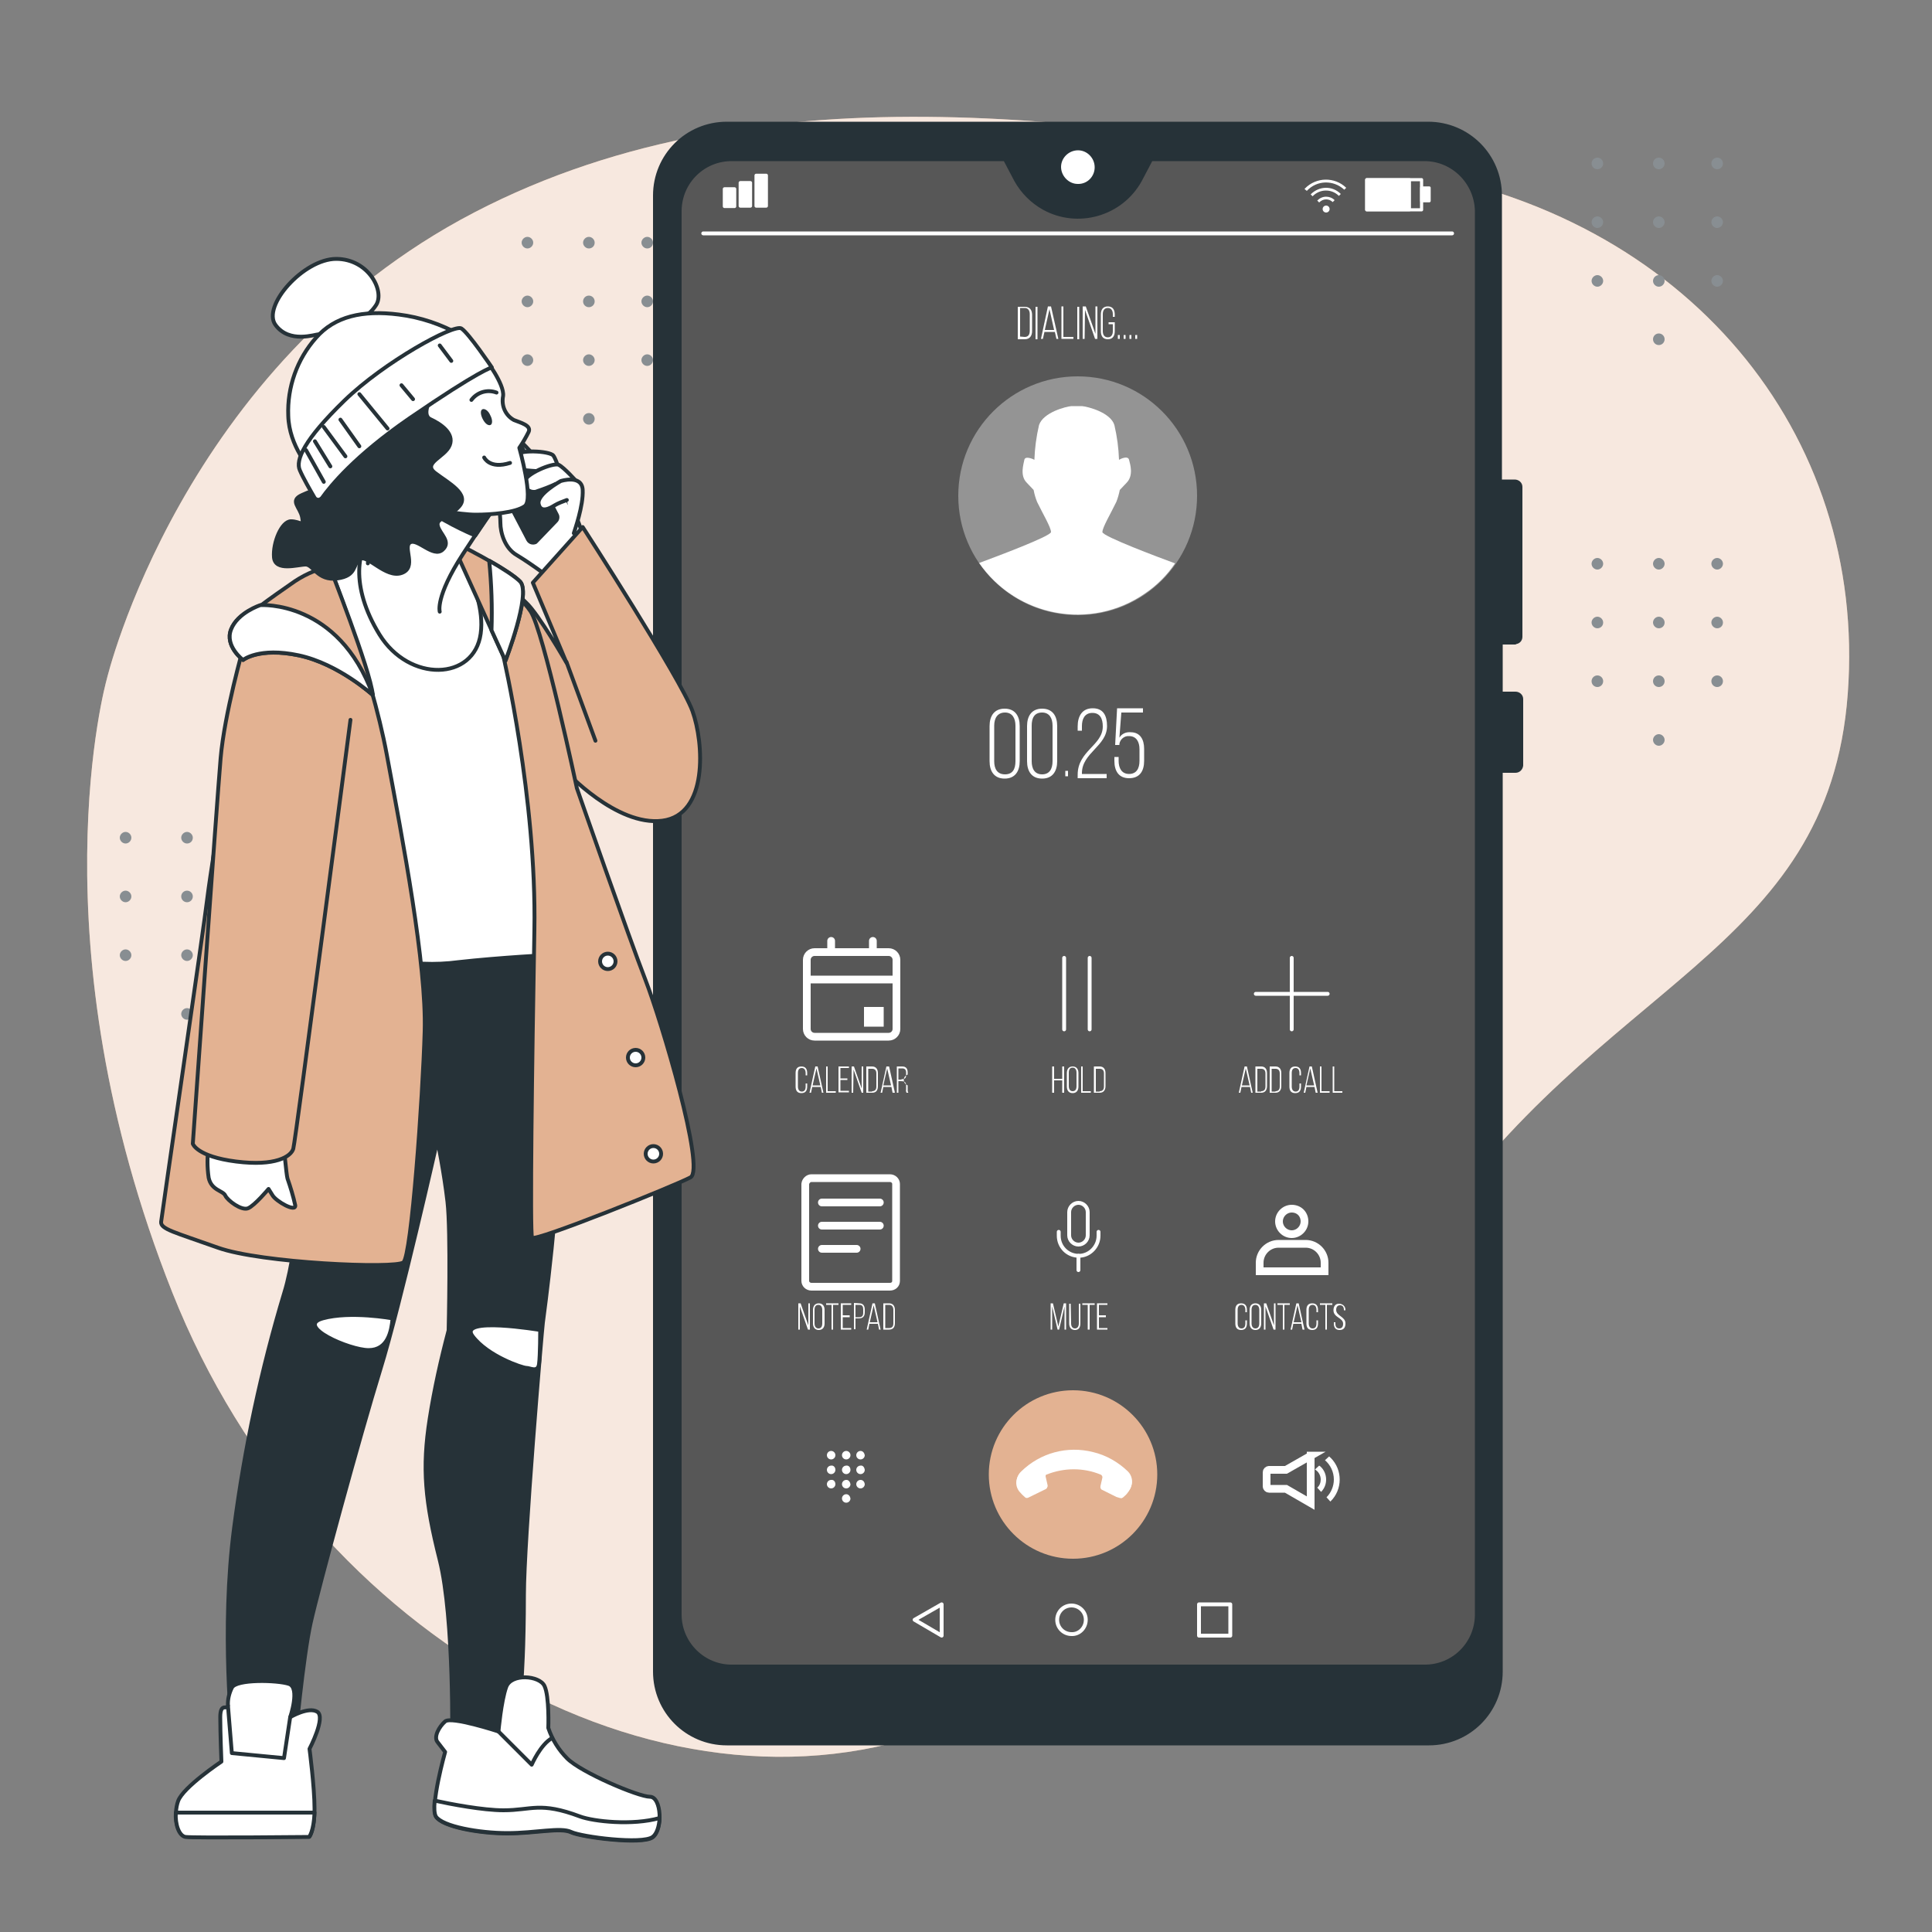 <?xml version="1.0" encoding="utf-8"?>
<!-- Generator: Adobe Illustrator 26.0.3, SVG Export Plug-In . SVG Version: 6.00 Build 0)  -->
<svg version="1.1" id="Layer_1" xmlns="http://www.w3.org/2000/svg" xmlns:xlink="http://www.w3.org/1999/xlink" x="0px" y="0px"
	 viewBox="0 0 500 500" style="enable-background:new 0 0 500 500;" xml:space="preserve">
<rect x="0" y="0" width="500" height="500" fill="#808080" stroke="none"/>
<style type="text/css">
	.st0{fill:#E3B292;}
	.st1{opacity:0.7;fill:#FFFFFF;enable-background:new    ;}
	.st2{fill:#888E92;}
	.st3{fill:#263238;stroke:#263238;stroke-linecap:round;stroke-linejoin:round;}
	.st4{fill:#FFFFFF;stroke:#263238;stroke-linecap:round;stroke-linejoin:round;}
	.st5{fill:#575757;stroke:#263238;stroke-linecap:round;stroke-linejoin:round;}
	.st6{fill:#FFFFFF;}
	.st7{fill:none;stroke:#FFFFFF;stroke-width:2;stroke-linecap:round;stroke-miterlimit:10;}
	.st8{fill:none;stroke:#FFFFFF;stroke-linecap:round;stroke-linejoin:round;}
	.st9{fill:none;stroke:#FFFFFF;stroke-width:0.821;stroke-linecap:round;stroke-linejoin:round;}
	.st10{fill:#FFFFFF;stroke:#FFFFFF;stroke-width:0.725;stroke-linecap:round;stroke-linejoin:round;}
	.st11{fill:#FFFFFF;stroke:#FFFFFF;stroke-width:0.883;stroke-linecap:round;stroke-linejoin:round;}
	.st12{fill:#949494;}
	.st13{fill:none;stroke:#FFFFFF;stroke-width:2;stroke-miterlimit:10;}
	.st14{fill:none;stroke:#FFFFFF;stroke-linecap:round;stroke-miterlimit:10;}
	.st15{fill:#E3B292;stroke:#263238;stroke-linecap:round;stroke-linejoin:round;}
	.st16{fill:none;stroke:#263238;stroke-linecap:round;stroke-linejoin:round;}
	.st17{fill:#263238;}
</style>
<g id="freepik--background-simple--inject-4">
	<path class="st0" d="M27.6,175.9c0,0,19.2-81.4,95.1-120.9s166.3-22.7,240-11.1s120.5,68,115.5,135.6s-64.4,74-109.8,141.8
		s-47.7,93-120.8,124.2s-166.9-20.1-203-111S27.6,175.9,27.6,175.9z"/>
	<path class="st1" d="M27.6,175.9c0,0,19.2-81.4,95.1-120.9s166.3-22.7,240-11.1s120.5,68,115.5,135.6s-64.4,74-109.8,141.8
		s-47.7,93-120.8,124.2s-166.9-20.1-203-111S27.6,175.9,27.6,175.9z"/>
</g>
<g id="freepik--Graphics--inject-4">
	<path class="st2" d="M413.4,147.4c-0.8,0-1.5-0.7-1.5-1.5c0-0.8,0.7-1.5,1.5-1.5c0.8,0,1.5,0.7,1.5,1.5S414.2,147.4,413.4,147.4
		L413.4,147.4z"/>
	<path class="st2" d="M429.3,147.4c-0.8,0-1.5-0.7-1.5-1.5c0-0.8,0.7-1.5,1.5-1.5c0.8,0,1.5,0.7,1.5,1.5S430.1,147.4,429.3,147.4
		L429.3,147.4z"/>
	<path class="st2" d="M444.4,147.4c-0.8,0-1.5-0.7-1.5-1.5c0-0.8,0.7-1.5,1.5-1.5c0.8,0,1.5,0.7,1.5,1.5S445.2,147.4,444.4,147.4
		L444.4,147.4z"/>
	<path class="st2" d="M413.4,162.6c-0.8,0-1.5-0.7-1.5-1.5c0-0.8,0.7-1.5,1.5-1.5c0.8,0,1.5,0.7,1.5,1.5c0,0,0,0,0,0
		C414.9,162,414.2,162.6,413.4,162.6z"/>
	<path class="st2" d="M429.3,162.6c-0.8,0-1.5-0.7-1.5-1.5c0-0.8,0.7-1.5,1.5-1.5c0.8,0,1.5,0.7,1.5,1.5c0,0,0,0,0,0
		C430.8,162,430.1,162.6,429.3,162.6z"/>
	<path class="st2" d="M444.4,162.6c-0.8,0-1.5-0.7-1.5-1.5c0-0.8,0.7-1.5,1.5-1.5c0.8,0,1.5,0.7,1.5,1.5c0,0,0,0,0,0
		C445.9,162,445.2,162.6,444.4,162.6z"/>
	<circle class="st2" cx="413.4" cy="176.3" r="1.5"/>
	<circle class="st2" cx="429.3" cy="176.3" r="1.5"/>
	<circle class="st2" cx="444.4" cy="176.3" r="1.5"/>
	<path class="st2" d="M429.3,193c-0.8,0-1.5-0.7-1.5-1.5c0-0.8,0.7-1.5,1.5-1.5c0.8,0,1.5,0.7,1.5,1.5c0,0,0,0,0,0
		C430.8,192.3,430.1,193,429.3,193z"/>
	<circle class="st2" cx="413.4" cy="42.3" r="1.5"/>
	<circle class="st2" cx="429.3" cy="42.3" r="1.5"/>
	<circle class="st2" cx="444.4" cy="42.3" r="1.5"/>
	<path class="st2" d="M413.4,59c-0.8,0-1.5-0.7-1.5-1.5c0-0.8,0.7-1.5,1.5-1.5c0.8,0,1.5,0.7,1.5,1.5c0,0,0,0,0,0
		C414.9,58.3,414.2,59,413.4,59z"/>
	<path class="st2" d="M429.3,59c-0.8,0-1.5-0.7-1.5-1.5c0-0.8,0.7-1.5,1.5-1.5c0.8,0,1.5,0.7,1.5,1.5c0,0,0,0,0,0
		C430.8,58.3,430.1,59,429.3,59z"/>
	<path class="st2" d="M444.4,59c-0.8,0-1.5-0.7-1.5-1.5c0-0.8,0.7-1.5,1.5-1.5c0.8,0,1.5,0.7,1.5,1.5c0,0,0,0,0,0
		C445.9,58.3,445.2,59,444.4,59z"/>
	<path class="st2" d="M413.4,74.2c-0.8,0-1.5-0.7-1.5-1.5c0-0.8,0.7-1.5,1.5-1.5c0.8,0,1.5,0.7,1.5,1.5c0,0,0,0,0,0
		C414.9,73.5,414.2,74.2,413.4,74.2z"/>
	<path class="st2" d="M429.3,74.2c-0.8,0-1.5-0.7-1.5-1.5c0-0.8,0.7-1.5,1.5-1.5c0.8,0,1.5,0.7,1.5,1.5c0,0,0,0,0,0
		C430.8,73.5,430.1,74.2,429.3,74.2z"/>
	<path class="st2" d="M444.4,74.2c-0.8,0-1.5-0.7-1.5-1.5c0-0.8,0.7-1.5,1.5-1.5c0.8,0,1.5,0.7,1.5,1.5c0,0,0,0,0,0
		C445.9,73.5,445.2,74.2,444.4,74.2z"/>
	<circle class="st2" cx="429.3" cy="87.8" r="1.5"/>
	<path class="st2" d="M32.5,218.3c-0.8,0-1.5-0.7-1.5-1.5c0-0.8,0.7-1.5,1.5-1.5c0.8,0,1.5,0.7,1.5,1.5c0,0,0,0,0,0
		C34,217.6,33.3,218.3,32.5,218.3z"/>
	<path class="st2" d="M48.4,218.3c-0.8,0-1.5-0.7-1.5-1.5c0-0.8,0.7-1.5,1.5-1.5s1.5,0.7,1.5,1.5c0,0,0,0,0,0
		C49.9,217.7,49.2,218.3,48.4,218.3z"/>
	<path class="st2" d="M63.5,218.3c-0.8,0-1.5-0.7-1.5-1.5c0-0.8,0.7-1.5,1.5-1.5s1.5,0.7,1.5,1.5c0,0,0,0,0,0
		C65,217.7,64.3,218.3,63.5,218.3z"/>
	<path class="st2" d="M32.5,233.5c-0.8,0-1.5-0.7-1.5-1.5c0-0.8,0.7-1.5,1.5-1.5s1.5,0.7,1.5,1.5c0,0,0,0,0,0
		C34,232.8,33.3,233.5,32.5,233.5z"/>
	<circle class="st2" cx="48.4" cy="232" r="1.5"/>
	<path class="st2" d="M63.5,233.5c-0.8,0-1.5-0.7-1.5-1.5c0-0.8,0.7-1.5,1.5-1.5c0.8,0,1.5,0.7,1.5,1.5l0,0
		C65,232.8,64.3,233.5,63.5,233.5z"/>
	<path class="st2" d="M32.5,248.7c-0.8,0-1.5-0.7-1.5-1.5c0-0.8,0.7-1.5,1.5-1.5c0.8,0,1.5,0.7,1.5,1.5c0,0,0,0,0,0
		C34,248,33.3,248.7,32.5,248.7z"/>
	<path class="st2" d="M48.4,248.7c-0.8,0-1.5-0.7-1.5-1.5c0-0.8,0.7-1.5,1.5-1.5s1.5,0.7,1.5,1.5c0,0,0,0,0,0
		C49.9,248,49.2,248.7,48.4,248.7z"/>
	<path class="st2" d="M63.5,248.7c-0.8,0-1.5-0.7-1.5-1.5c0-0.8,0.7-1.5,1.5-1.5c0.8,0,1.5,0.7,1.5,1.5c0,0,0,0,0,0
		C65,248,64.3,248.7,63.5,248.7z"/>
	<path class="st2" d="M48.4,263.9c-0.8,0-1.5-0.7-1.5-1.5c0-0.8,0.7-1.5,1.5-1.5s1.5,0.7,1.5,1.5c0,0,0,0,0,0
		C49.9,263.2,49.2,263.9,48.4,263.9z"/>
	<path class="st2" d="M136.5,64.3c-0.8,0-1.5-0.7-1.5-1.5c0-0.8,0.7-1.5,1.5-1.5s1.5,0.7,1.5,1.5c0,0,0,0,0,0
		C138,63.6,137.3,64.3,136.5,64.3z"/>
	<path class="st2" d="M152.4,64.3c-0.8,0-1.5-0.7-1.5-1.5s0.7-1.5,1.5-1.5c0.8,0,1.5,0.7,1.5,1.5c0,0,0,0,0,0
		C153.9,63.7,153.2,64.3,152.4,64.3z"/>
	<path class="st2" d="M167.5,64.3c-0.8,0-1.5-0.7-1.5-1.5s0.7-1.5,1.5-1.5c0.8,0,1.5,0.7,1.5,1.5c0,0,0,0,0,0
		C169,63.7,168.3,64.3,167.5,64.3z"/>
	<path class="st2" d="M136.5,79.5c-0.8,0-1.5-0.7-1.5-1.5c0-0.8,0.7-1.5,1.5-1.5c0.8,0,1.5,0.7,1.5,1.5c0,0,0,0,0,0
		C138,78.8,137.3,79.5,136.5,79.5z"/>
	<circle class="st2" cx="152.4" cy="78" r="1.5"/>
	<path class="st2" d="M167.5,79.5c-0.8,0-1.5-0.7-1.5-1.5s0.7-1.5,1.5-1.5c0.8,0,1.5,0.7,1.5,1.5l0,0
		C169,78.8,168.3,79.5,167.5,79.5z"/>
	<path class="st2" d="M136.5,94.7c-0.8,0-1.5-0.7-1.5-1.5s0.7-1.5,1.5-1.5c0.8,0,1.5,0.7,1.5,1.5c0,0,0,0,0,0
		C138,94,137.3,94.7,136.5,94.7z"/>
	<path class="st2" d="M152.4,94.7c-0.8,0-1.5-0.7-1.5-1.5s0.7-1.5,1.5-1.5c0.8,0,1.5,0.7,1.5,1.5c0,0,0,0,0,0
		C153.9,94,153.2,94.7,152.4,94.7z"/>
	<path class="st2" d="M167.5,94.7c-0.8,0-1.5-0.7-1.5-1.5s0.7-1.5,1.5-1.5c0.8,0,1.5,0.7,1.5,1.5c0,0,0,0,0,0
		C169,94,168.3,94.7,167.5,94.7z"/>
	<circle class="st2" cx="152.4" cy="108.4" r="1.5"/>
</g>
<g id="freepik--Device--inject-4">
	<path class="st3" d="M392.1,166.2c0.8,0,1.4-0.6,1.4-1.4c0,0,0,0,0,0V126c0-0.8-0.7-1.4-1.5-1.4h-3.8v-74
		c0-10.3-8.3-18.6-18.6-18.6l0,0H188.1c-10.3,0-18.6,8.3-18.6,18.6v382c0,10.3,8.3,18.6,18.6,18.6h181.7c10.3,0,18.6-8.3,18.6-18.6
		V199.5h3.8c0.8,0,1.4-0.6,1.5-1.4v-17.2c0-0.8-0.7-1.4-1.5-1.4h-3.8v-13.2H392.1z M382.1,418.1c-0.1,7.4-6.2,13.4-13.6,13.3
		c0,0,0,0,0,0H189.4c-7.4,0.1-13.5-5.8-13.6-13.3c0,0,0,0,0,0V54.5c0.1-7.4,6.2-13.4,13.6-13.3c0,0,0,0,0,0H260l2.9,5.5
		c4.9,8.8,16.1,12,24.9,7.1c3-1.7,5.4-4.1,7.1-7.1l2.9-5.5h70.6c7.4-0.1,13.5,5.9,13.6,13.3c0,0,0,0,0,0L382.1,418.1z"/>
	<path class="st4" d="M283.8,43.3c0-2.7-2.2-4.9-4.8-4.9c-2.7,0-4.9,2.2-4.9,4.8s2.2,4.9,4.8,4.9c0,0,0,0,0,0
		C281.6,48.2,283.8,46,283.8,43.3C283.8,43.3,283.8,43.3,283.8,43.3z"/>
	<path class="st5" d="M368.5,41.2h-70.6l-2.9,5.5c-4.9,8.8-16.1,12-24.9,7.1c-3-1.7-5.4-4.1-7.1-7.1l-2.9-5.5h-70.6
		c-7.4-0.1-13.5,5.8-13.6,13.3c0,0,0,0,0,0v363.5c0.1,7.4,6.2,13.4,13.6,13.3c0,0,0,0,0,0h179.1c7.4,0.1,13.5-5.8,13.6-13.3
		c0,0,0,0,0,0V54.5C382,47.1,375.9,41.1,368.5,41.2C368.5,41.2,368.5,41.2,368.5,41.2z"/>
	<path class="st6" d="M216.2,376.6c0,0.6-0.5,1.1-1.1,1.1s-1.1-0.5-1.1-1.1c0-0.6,0.5-1.1,1.1-1.1
		C215.7,375.5,216.2,376,216.2,376.6C216.2,376.6,216.2,376.6,216.2,376.6z"/>
	<path class="st6" d="M220.1,376.6c0,0.6-0.5,1.1-1.1,1.1s-1.1-0.5-1.1-1.1c0-0.6,0.5-1.1,1.1-1.1
		C219.6,375.5,220.1,376,220.1,376.6C220.1,376.6,220.1,376.6,220.1,376.6z"/>
	<path class="st6" d="M223.8,376.6c0,0.6-0.5,1.1-1.1,1.1s-1.1-0.5-1.1-1.1c0-0.6,0.5-1.1,1.1-1.1h0
		C223.3,375.5,223.7,376,223.8,376.6z"/>
	<path class="st6" d="M216.2,380.4c0,0.6-0.5,1.1-1.1,1.1s-1.1-0.5-1.1-1.1c0-0.6,0.5-1.1,1.1-1.1
		C215.7,379.2,216.2,379.7,216.2,380.4C216.2,380.3,216.2,380.3,216.2,380.4z"/>
	<path class="st6" d="M220.1,380.4c0,0.6-0.5,1.1-1.1,1.1s-1.1-0.5-1.1-1.1c0-0.6,0.5-1.1,1.1-1.1
		C219.6,379.2,220.1,379.7,220.1,380.4C220.1,380.3,220.1,380.3,220.1,380.4z"/>
	<path class="st6" d="M223.8,380.4c0,0.6-0.5,1.1-1.1,1.1s-1.1-0.5-1.1-1.1c0-0.6,0.5-1.1,1.1-1.1h0
		C223.3,379.2,223.7,379.7,223.8,380.4z"/>
	<path class="st6" d="M216.2,384.1c0,0.6-0.5,1.1-1.1,1.1s-1.1-0.5-1.1-1.1c0-0.6,0.5-1.1,1.1-1.1
		C215.7,382.9,216.2,383.4,216.2,384.1C216.2,384.1,216.2,384.1,216.2,384.1z"/>
	<path class="st6" d="M220.1,384.1c0,0.6-0.5,1.1-1.1,1.1s-1.1-0.5-1.1-1.1c0-0.6,0.5-1.1,1.1-1.1c0,0,0.1,0,0.1,0
		C219.6,383,220,383.5,220.1,384.1z"/>
	<path class="st6" d="M223.8,384.1c0,0.6-0.5,1.1-1.1,1.1s-1.1-0.5-1.1-1.1c0-0.6,0.5-1.1,1.1-1.1h0
		C223.3,383,223.7,383.4,223.8,384.1z"/>
	<path class="st6" d="M220.1,387.8c0,0.6-0.5,1.1-1.1,1.1c-0.6,0-1.1-0.5-1.1-1.1s0.5-1.1,1.1-1.1
		C219.6,386.7,220,387.2,220.1,387.8z"/>
	<path class="st7" d="M339.3,376.7l-6.5,3.7h-4.4c-0.3,0-0.6,0.3-0.6,0.6v3.7c0,0.3,0.3,0.6,0.6,0.6h4.4l6.4,3.7V376.7z"/>
	<path class="st6" d="M345.2,382.9c0,1.7-0.7,3.4-1.9,4.6l1,1.1c3.2-3.1,3.2-8.2,0.1-11.3c-0.1-0.1-0.3-0.2-0.4-0.4l-1.1,1
		C344.3,379.1,345.2,380.9,345.2,382.9z"/>
	<path class="st6" d="M341.8,382.9c0,0.8-0.3,1.6-0.9,2.1l1,1.1c1.8-1.8,1.7-4.8-0.1-6.5c-0.1-0.1-0.2-0.2-0.4-0.3l-1.1,1
		C341.2,380.8,341.8,381.8,341.8,382.9z"/>
	<polygon class="st8" points="236.7,419.2 243.7,423.3 243.7,415.2 	"/>
	<path class="st8" d="M281,419.2c0-2.1-1.7-3.7-3.7-3.7c-2.1,0-3.7,1.7-3.7,3.7c0,2.1,1.7,3.7,3.7,3.7c0,0,0,0,0,0
		C279.3,423,281,421.3,281,419.2z"/>
	<rect x="310.3" y="415.2" class="st8" width="8.1" height="8.1"/>
	<rect x="353.7" y="46.5" class="st9" width="14.2" height="7.8"/>
	<rect x="353.7" y="46.5" class="st10" width="11.1" height="7.8"/>
	<rect x="367.9" y="48.6" class="st10" width="2" height="3.4"/>
	<rect x="187.5" y="48.9" class="st11" width="2.6" height="4.5"/>
	<rect x="191.6" y="47.3" class="st11" width="2.6" height="6"/>
	<rect x="195.7" y="45.4" class="st11" width="2.6" height="7.9"/>
	<line class="st8" x1="182" y1="60.4" x2="375.8" y2="60.4"/>
	<path class="st6" d="M344.1,54.1c0-0.5-0.4-0.9-0.9-0.9c-0.5,0-0.9,0.4-0.9,0.9c0,0.5,0.4,0.9,0.9,0.9S344.1,54.6,344.1,54.1
		L344.1,54.1z"/>
	<path class="st6" d="M338.2,49.4c2.6-2.8,6.9-2.9,9.7-0.3c0,0,0,0,0,0l0.5-0.5c-3-2.9-7.8-2.8-10.7,0.2c0,0,0,0-0.1,0.1L338.2,49.4
		z"/>
	<path class="st6" d="M339.2,50.3l0.5,0.5c1.8-1.9,4.8-2,6.7-0.2c0,0,0,0,0.1,0.1l0.5-0.5C344.8,48,341.4,48.1,339.2,50.3
		C339.2,50.3,339.2,50.3,339.2,50.3L339.2,50.3z"/>
	<path class="st6" d="M340.9,51.9l0.5,0.5c0.5-0.5,1.1-0.8,1.8-0.8c0.6,0,1.2,0.2,1.7,0.7l0.5-0.5c-0.6-0.6-1.4-0.9-2.2-0.9
		C342.3,50.9,341.5,51.3,340.9,51.9z"/>
	<circle class="st12" cx="278.9" cy="128.3" r="30.9"/>
	<path class="st6" d="M253.4,145.7c9.7,14,28.9,17.6,42.9,7.9c3.1-2.1,5.7-4.7,7.8-7.8c-3.8-1.4-18.8-7-18.8-8.1
		c0-1.2,2.1-4.7,3.6-7.8c0.4-1,0.7-2.1,0.9-3.1l1.8-1.9c1.8-1.9,0.9-4.7,0.6-5.9s-2.3-0.2-2.6,0c-0.1-3-0.5-6-1.2-9
		c-1-3.3-7-4.8-8.4-4.9l0,0h-2.7l0,0c-1.4,0.1-7.3,1.6-8.4,4.9c-0.7,3-1.1,6-1.2,9c-0.3-0.2-2.4-1.1-2.6,0s-1.2,4.1,0.6,5.9l1.8,1.9
		c0.2,1.1,0.5,2.1,0.9,3.1c1.5,3.1,3.6,6.6,3.6,7.8C271.9,138.8,257.7,144.1,253.4,145.7z"/>
	<path class="st6" d="M256.1,187.9c0-2.6,1.2-4.5,3.9-4.5s3.9,1.9,3.9,4.5v9.1c0,2.6-1.2,4.5-3.9,4.5s-3.9-1.9-3.9-4.5V187.9z
		 M257.3,197c0,2,0.8,3.4,2.8,3.4s2.7-1.4,2.7-3.4v-9.2c0-1.9-0.8-3.4-2.7-3.4s-2.8,1.4-2.8,3.4V197z"/>
	<path class="st6" d="M265.8,187.9c0-2.6,1.2-4.5,3.9-4.5c2.7,0,3.9,1.9,3.9,4.5v9.1c0,2.6-1.2,4.5-3.9,4.5c-2.7,0-3.9-1.9-3.9-4.5
		V187.9z M267,197c0,2,0.8,3.4,2.7,3.4s2.7-1.4,2.7-3.4v-9.2c0-1.9-0.8-3.4-2.7-3.4c-2,0-2.7,1.4-2.7,3.4V197z"/>
	<path class="st6" d="M276.4,199.5v1.4h-0.7v-1.4H276.4z"/>
	<path class="st6" d="M286.5,187.9c0,5.2-6.5,6.9-6.5,12.2v0.2h6.4v1.1h-7.5v-0.9c0-6.2,6.5-7.6,6.5-12.5c0-2-0.7-3.5-2.7-3.5
		s-2.7,1.6-2.7,3.4v1.2h-1.1v-1.1c0-2.6,1.1-4.7,3.9-4.7S286.5,185.3,286.5,187.9z"/>
	<path class="st6" d="M289.7,190.9c0.6-1,1.7-1.5,2.9-1.4c2.5,0,3.5,1.9,3.5,4.3v3.1c0,2.6-1.1,4.5-3.9,4.5c-2.7,0-3.8-1.9-3.8-4.5
		v-1h1.1v1c0,1.9,0.8,3.4,2.7,3.4c1.9,0,2.7-1.4,2.7-3.4v-3c0-1.9-0.8-3.4-2.7-3.4c-1.2-0.1-2.3,0.8-2.5,2v0.3h-1.1l0.5-9.5h6.7v1.1
		h-5.6L289.7,190.9z"/>
	<path class="st13" d="M210.8,246.4H230c1.1,0,2,0.9,2,2v17.9c0,1.1-0.9,2-2,2h-19.2c-1.1,0-2-0.9-2-2v-17.9
		C208.8,247.3,209.7,246.4,210.8,246.4z"/>
	<line class="st13" x1="209.4" y1="253.5" x2="232" y2="253.5"/>
	<rect x="223.6" y="260.6" class="st6" width="5.1" height="5.1"/>
	<line class="st7" x1="215.1" y1="246.2" x2="215.1" y2="243.5"/>
	<line class="st7" x1="225.9" y1="246.2" x2="225.9" y2="243.5"/>
	<path class="st7" d="M210,304.9h20.3c0.9,0,1.6,0.7,1.6,1.5v25.1c0,0.9-0.7,1.5-1.6,1.5H210c-0.9,0-1.6-0.7-1.6-1.5v-25.1
		C208.5,305.6,209.2,304.9,210,304.9z"/>
	<line class="st7" x1="212.7" y1="311.2" x2="227.7" y2="311.2"/>
	<line class="st7" x1="212.7" y1="317.2" x2="227.7" y2="317.2"/>
	<line class="st7" x1="212.7" y1="323.2" x2="221.7" y2="323.2"/>
	<path class="st14" d="M284.3,318.8v1c0,2.8-2.3,5.2-5.1,5.2c0,0,0,0,0,0l0,0c-2.9,0-5.2-2.3-5.2-5.2v0v-1"/>
	<path class="st14" d="M279.1,322.1L279.1,322.1c-1.3,0-2.4-1.1-2.4-2.4v-6c0-1.3,1.1-2.4,2.4-2.4l0,0c1.3,0,2.4,1.1,2.4,2.4v6
		C281.5,321,280.4,322.1,279.1,322.1z"/>
	<line class="st14" x1="279.1" y1="325" x2="279.1" y2="328.7"/>
	<path class="st7" d="M337.6,316.1c0,1.8-1.5,3.3-3.3,3.3s-3.3-1.5-3.3-3.3s1.5-3.3,3.3-3.3c0,0,0,0,0,0
		C336.2,312.8,337.6,314.2,337.6,316.1C337.6,316,337.6,316.1,337.6,316.1z"/>
	<path class="st7" d="M330.9,321.9h7c2.7,0,4.9,2.2,4.9,4.9v2.2l0,0H326l0,0v-2.2C326,324.1,328.2,321.9,330.9,321.9z"/>
	<line class="st14" x1="275.4" y1="247.9" x2="275.4" y2="266.4"/>
	<line class="st14" x1="282" y1="247.9" x2="282" y2="266.4"/>
	<line class="st14" x1="334.3" y1="247.9" x2="334.3" y2="266.4"/>
	<line class="st14" x1="343.6" y1="257.2" x2="325" y2="257.2"/>
	<path class="st6" d="M208.9,277.7v0.6h-0.4v-0.6c0-0.7-0.3-1.3-1-1.3s-1,0.5-1,1.3v3.5c0,0.7,0.3,1.3,1,1.3s1-0.5,1-1.3v-0.8h0.4
		v0.8c0,1-0.4,1.7-1.5,1.7s-1.5-0.7-1.5-1.7v-3.5c0-1,0.4-1.7,1.5-1.7S208.9,276.7,208.9,277.7z"/>
	<path class="st6" d="M210.2,281.3l-0.3,1.5h-0.4l1.5-6.8h0.6l1.5,6.8h-0.4l-0.3-1.5H210.2z M210.3,280.9h2l-1-4.4L210.3,280.9z"/>
	<path class="st6" d="M213.8,282.8V276h0.4v6.4h2.1v0.4L213.8,282.8z"/>
	<path class="st6" d="M219.3,279.1v0.4h-1.8v2.8h2.2v0.4h-2.7V276h2.7v0.4h-2.2v2.7L219.3,279.1z"/>
	<path class="st6" d="M220.8,282.8h-0.4V276h0.6l2,5.7V276h0.4v6.8H223l-2.1-6L220.8,282.8z"/>
	<path class="st6" d="M225.7,276c1,0,1.5,0.7,1.5,1.7v3.4c0,1-0.4,1.7-1.5,1.7h-1.5V276H225.7z M225.7,282.4c0.8,0,1.1-0.5,1.1-1.2
		v-3.4c0-0.7-0.3-1.2-1.1-1.2h-1v5.9H225.7z"/>
	<path class="st6" d="M228.6,281.3l-0.3,1.5h-0.4l1.5-6.8h0.7l1.5,6.8H231l-0.3-1.5H228.6z M228.6,280.9h2l-1-4.4L228.6,280.9z"/>
	<path class="st6" d="M233.5,276c1,0,1.4,0.6,1.4,1.5v0.6c-0.8,0.3-1.2,1.1-0.9,1.9c0.1,0.4,0.5,0.7,0.9,0.9v1.1
		c0,0.3,0,0.6,0.2,0.8h-0.5c-0.1-0.3-0.2-0.5-0.1-0.8v-1.1c0-0.9-0.5-1.1-1.3-1.1h-0.7v3h-0.4V276H233.5z M233.3,279.3
		c0.8,0,1.2-0.2,1.2-1.1v-0.6c0-0.7-0.3-1.1-1-1.1h-1v2.9H233.3z"/>
	<path class="st6" d="M272.8,279.6v3.2h-0.5V276h0.5v3.2h2.1V276h0.5v6.8h-0.5v-3.2L272.8,279.6z"/>
	<path class="st6" d="M276.1,277.7c0-1,0.5-1.7,1.5-1.7s1.5,0.7,1.5,1.7v3.5c0,1-0.5,1.7-1.5,1.7s-1.5-0.7-1.5-1.7V277.7z
		 M276.6,281.1c0,0.7,0.3,1.3,1,1.3s1-0.5,1-1.3v-3.5c0-0.7-0.3-1.3-1-1.3s-1,0.5-1,1.3V281.1z"/>
	<path class="st6" d="M279.8,282.8V276h0.4v6.4h2.1v0.4L279.8,282.8z"/>
	<path class="st6" d="M284.6,276c1,0,1.5,0.7,1.5,1.7v3.4c0,1-0.5,1.7-1.5,1.7h-1.5V276H284.6z M284.6,282.4c0.8,0,1.1-0.5,1.1-1.2
		v-3.4c0-0.7-0.3-1.2-1.1-1.2h-1v5.9H284.6z"/>
	<path class="st6" d="M321.3,281.3l-0.3,1.5h-0.4l1.5-6.8h0.6l1.5,6.8h-0.4l-0.3-1.5H321.3z M321.4,280.9h2l-1-4.4L321.4,280.9z"/>
	<path class="st6" d="M326.4,276c1,0,1.5,0.7,1.5,1.7v3.4c0,1-0.5,1.7-1.5,1.7h-1.5V276H326.4z M326.4,282.4c0.8,0,1.1-0.5,1.1-1.2
		v-3.4c0-0.7-0.3-1.2-1.1-1.2h-1v5.9H326.4z"/>
	<path class="st6" d="M330.1,276c1,0,1.5,0.7,1.5,1.7v3.4c0,1-0.5,1.7-1.5,1.7h-1.5V276H330.1z M330.1,282.4c0.8,0,1.1-0.5,1.1-1.2
		v-3.4c0-0.7-0.3-1.2-1.1-1.2h-1v5.9H330.1z"/>
	<path class="st6" d="M336.7,277.7v0.6h-0.4v-0.6c0-0.7-0.3-1.3-1-1.3s-1,0.5-1,1.3v3.5c0,0.7,0.3,1.3,1,1.3s1-0.5,1-1.3v-0.8h0.4
		v0.8c0,1-0.4,1.7-1.5,1.7s-1.5-0.7-1.5-1.7v-3.5c0-1,0.4-1.7,1.5-1.7S336.7,276.7,336.7,277.7z"/>
	<path class="st6" d="M338.1,281.3l-0.3,1.5h-0.4l1.5-6.8h0.6l1.5,6.8h-0.5l-0.3-1.5H338.1z M338.1,280.9h2l-1-4.4L338.1,280.9z"/>
	<path class="st6" d="M341.6,282.8V276h0.4v6.4h2.1v0.4L341.6,282.8z"/>
	<path class="st6" d="M344.9,282.8V276h0.4v6.4h2.1v0.4L344.9,282.8z"/>
	<path class="st6" d="M322.7,339v0.6h-0.4V339c0-0.7-0.3-1.3-1-1.3s-1,0.5-1,1.3v3.5c0,0.7,0.3,1.3,1,1.3s1-0.5,1-1.3v-0.8h0.4v0.8
		c0,1-0.4,1.7-1.5,1.7s-1.5-0.7-1.5-1.7V339c0-1,0.4-1.7,1.5-1.7S322.7,338,322.7,339z"/>
	<path class="st6" d="M323.4,339c0-1,0.5-1.7,1.5-1.7s1.5,0.7,1.5,1.7v3.5c0,1-0.5,1.7-1.5,1.7s-1.5-0.7-1.5-1.7V339z M323.9,342.5
		c0,0.7,0.3,1.3,1,1.3s1-0.5,1-1.3V339c0-0.7-0.3-1.3-1-1.3s-1,0.5-1,1.3V342.5z"/>
	<path class="st6" d="M327.5,344.1h-0.4v-6.8h0.6l2,5.7v-5.7h0.4v6.8h-0.5l-2.1-6L327.5,344.1z"/>
	<path class="st6" d="M332,344.1v-6.4h-1.4v-0.4h3.2v0.4h-1.4v6.4H332z"/>
	<path class="st6" d="M334.7,342.6l-0.3,1.5H334l1.5-6.8h0.6l1.5,6.8h-0.5l-0.3-1.5H334.7z M334.8,342.2h2l-1-4.4L334.8,342.2z"/>
	<path class="st6" d="M341.1,339v0.6h-0.4V339c0-0.7-0.3-1.3-1-1.3s-1,0.5-1,1.3v3.5c0,0.7,0.3,1.3,1,1.3s1-0.5,1-1.3v-0.8h0.4v0.8
		c0,1-0.4,1.7-1.5,1.7s-1.5-0.7-1.5-1.7V339c0-1,0.4-1.7,1.5-1.7S341.1,338,341.1,339z"/>
	<path class="st6" d="M343,344.1v-6.4h-1.4v-0.4h3.2v0.4h-1.4v6.4H343z"/>
	<path class="st6" d="M348.2,339v0.1h-0.4V339c0-0.7-0.3-1.2-1-1.2s-1,0.5-1,1.2c0,1.6,2.4,1.7,2.4,3.5c0,1-0.4,1.7-1.5,1.7
		s-1.5-0.7-1.5-1.7v-0.3h0.4v0.4c0,0.7,0.3,1.2,1,1.2s1-0.5,1-1.2c0-1.6-2.5-1.6-2.5-3.5c0-1,0.5-1.7,1.4-1.7S348.2,338,348.2,339z"
		/>
	<path class="st6" d="M274.1,344.1h-0.4l-1.4-6v6h-0.4v-6.8h0.6l1.4,6l1.4-6h0.6v6.8h-0.4v-6L274.1,344.1z"/>
	<path class="st6" d="M277.2,342.5c0,0.7,0.3,1.3,1,1.3s1-0.6,1-1.3v-5.1h0.4v5.1c0,1-0.4,1.7-1.4,1.7s-1.5-0.7-1.5-1.7v-5.1h0.4
		L277.2,342.5z"/>
	<path class="st6" d="M281.5,344.1v-6.4h-1.4v-0.4h3.2v0.4H282v6.4H281.5z"/>
	<path class="st6" d="M286.2,340.5v0.4h-1.8v2.8h2.2v0.4h-2.7v-6.8h2.7v0.4h-2.2v2.7H286.2z"/>
	<path class="st6" d="M207,344.1h-0.4v-6.8h0.6l2,5.7v-5.7h0.4v6.8h-0.5l-2.1-6L207,344.1z"/>
	<path class="st6" d="M210.4,339c0-1,0.5-1.7,1.5-1.7s1.5,0.7,1.5,1.7v3.5c0,1-0.5,1.7-1.5,1.7s-1.5-0.7-1.5-1.7V339z M210.8,342.5
		c0,0.7,0.3,1.3,1,1.3s1-0.5,1-1.3V339c0-0.7-0.3-1.3-1-1.3s-1,0.5-1,1.3V342.5z"/>
	<path class="st6" d="M215.2,344.1v-6.4h-1.4v-0.4h3.2v0.4h-1.4v6.4H215.2z"/>
	<path class="st6" d="M219.9,340.5v0.4h-1.8v2.8h2.2v0.4h-2.7v-6.8h2.7v0.4h-2.2v2.7H219.9z"/>
	<path class="st6" d="M222.4,337.3c1,0,1.4,0.7,1.4,1.6v0.7c0,1.1-0.5,1.6-1.6,1.6h-0.8v2.8H221v-6.8L222.4,337.3z M222.3,340.9
		c0.8,0,1.1-0.4,1.1-1.2v-0.8c0-0.7-0.2-1.2-1-1.2h-1v3.2H222.3z"/>
	<path class="st6" d="M225,342.6l-0.3,1.5h-0.4l1.5-6.8h0.6l1.5,6.8h-0.4l-0.3-1.5H225z M225.1,342.2h2l-1-4.4L225.1,342.2z"/>
	<path class="st6" d="M230.1,337.3c1,0,1.5,0.7,1.5,1.7v3.4c0,1-0.4,1.7-1.5,1.7h-1.5v-6.8H230.1z M230.1,343.7
		c0.8,0,1.1-0.5,1.1-1.2V339c0-0.7-0.3-1.3-1.1-1.3h-1v6L230.1,343.7z"/>
	<circle class="st0" cx="277.7" cy="381.6" r="21.8"/>
	<path class="st6" d="M291.4,386.8c0.4-0.5,0.8-1,1.1-1.5c0.7-1.4,0.5-3.1-0.7-4.2c-2.5-2.5-5.6-4.2-9-5c-6.6-1.7-13.7,0.2-18.6,5
		c-1.4,1.3-1.6,3.4-0.4,4.9c0.5,0.6,1,1.1,1.6,1.6c0.2,0.1,0.5,0.1,0.7,0c1.5-0.7,3-1.5,4.5-2.2c0.3-0.1,0.5-0.5,0.4-0.8
		c0,0,0,0,0,0c-0.2-0.7-0.3-1.5-0.5-2.2c-0.1-0.3,0-0.7,0.3-0.8c0,0,0.1,0,0.1,0c4.5-1.8,9.5-1.8,13.9,0c0.3,0.1,0.5,0.4,0.5,0.7
		c0,0,0,0.1,0,0.1c-0.2,0.7-0.3,1.5-0.5,2.2c-0.1,0.4,0.1,0.9,0.5,1c0,0,0,0,0,0c1.2,0.6,2.4,1.2,3.6,1.8
		C290.5,387.9,290.1,387.9,291.4,386.8z"/>
	<path class="st6" d="M291.4,386.8c-1.2,1.1-0.8,1.1-2.3,0.3c-1.2-0.6-2.4-1.2-3.6-1.8c-0.4-0.1-0.7-0.6-0.5-1c0,0,0,0,0,0
		c0.2-0.7,0.3-1.4,0.5-2.2c0.1-0.3,0-0.6-0.4-0.8c0,0-0.1,0-0.1,0c-4.5-1.8-9.5-1.8-13.9,0c-0.3,0.1-0.5,0.4-0.5,0.7
		c0,0,0,0.1,0,0.1c0.2,0.7,0.3,1.5,0.5,2.2c0.1,0.3,0,0.7-0.4,0.8c0,0,0,0,0,0c-1.5,0.7-3,1.5-4.5,2.2c-0.2,0.1-0.5,0.1-0.7,0
		c-0.6-0.5-1.1-1-1.6-1.6c-1.2-1.5-1-3.6,0.4-4.9c4.9-4.8,11.9-6.7,18.6-5c3.4,0.8,6.5,2.6,9,5c1.1,1.1,1.4,2.8,0.7,4.2
		C292.2,385.9,291.8,386.4,291.4,386.8z"/>
	<path class="st6" d="M265.2,79.4c1.3,0,1.9,0.8,1.9,2.1v4.2c0,1.2-0.6,2.1-1.9,2.1h-1.8v-8.4H265.2z M265.2,87.2
		c0.9,0,1.3-0.6,1.3-1.6v-4.3c0-0.9-0.4-1.6-1.3-1.6H264v7.4L265.2,87.2z"/>
	<path class="st6" d="M268.5,79.4v8.4H268v-8.4H268.5z"/>
	<path class="st6" d="M270.3,85.9l-0.4,1.8h-0.5l1.8-8.4h0.8l1.9,8.4h-0.5l-0.4-1.8H270.3z M270.4,85.4h2.4l-1.2-5.4L270.4,85.4z"/>
	<path class="st6" d="M274.7,87.7v-8.4h0.5v7.9h2.6v0.5H274.7z"/>
	<path class="st6" d="M279.3,79.4v8.4h-0.5v-8.4H279.3z"/>
	<path class="st6" d="M280.7,87.7h-0.5v-8.4h0.8l2.5,7.1v-7.1h0.5v8.4h-0.6l-2.6-7.5L280.7,87.7z"/>
	<path class="st6" d="M288.5,81.4V82H288v-0.7c0-0.9-0.4-1.6-1.3-1.6s-1.3,0.7-1.3,1.6v4.4c0,0.9,0.4,1.6,1.3,1.6s1.3-0.7,1.3-1.6
		v-1.8h-1.1v-0.5h1.6v2.3c0,1.2-0.5,2.1-1.8,2.1s-1.8-0.9-1.8-2.1v-4.3c0-1.2,0.5-2.1,1.8-2.1S288.5,80.2,288.5,81.4z"/>
	<path class="st6" d="M289.8,86.7v1h-0.5v-1H289.8z"/>
	<path class="st6" d="M291.3,86.7v1h-0.5v-1H291.3z"/>
	<path class="st6" d="M292.8,86.7v1h-0.5v-1H292.8z"/>
	<path class="st6" d="M294.3,86.7v1h-0.5v-1H294.3z"/>
</g>
<g id="freepik--Character--inject-4">
	<path class="st4" d="M140.6,148.3c-2.2-1.6-4.5-3.2-6.8-4.6c-3.2-1.8-4.3-5.9-4.3-8.4s-0.7-5.2-0.2-6.8s0.7-15.9,2.3-16.4
		s11.2,10.4,15.2,17.3c2.4,3.8,4,8.1,4.8,12.5L140.6,148.3z"/>
	<path class="st3" d="M127.6,122.3l9.1,17.4c0.4,0.7,1.2,0.9,1.9,0.6c0.1-0.1,0.2-0.2,0.3-0.3l5-5.2c0.4-0.4,0.5-1.1,0.2-1.6
		l-9.1-17.6c-0.3-0.7-1.2-1-1.9-0.6c-0.1,0.1-0.3,0.2-0.4,0.3l-5,5.3C127.4,121.1,127.4,121.8,127.6,122.3z"/>
	<path class="st4" d="M145.4,123.8c0,0-1.3-4.7-2.2-5.9s-9.3-1.7-10,0.2c-0.6,1.3,0,2.8,1.2,3.3c0.3,0.1,0.5,0.2,0.8,0.2
		c1.6,0.2,3.3,0.3,4.9,0.4l3.2,2.3L145.4,123.8z"/>
	<path class="st4" d="M149.2,124.6c0,0-3.2-3.6-4.6-4.3s-9.1,2.5-8.9,4.6c0,1.4,1.2,2.5,2.6,2.4c0.3,0,0.6-0.1,0.8-0.2
		c1.5-0.5,3.1-1.1,4.6-1.8l3.9,0.7L149.2,124.6z"/>
	<path class="st4" d="M146.7,129.4c-1.1,0.4-2.2,0.8-3.2,1.4c-1.1,0.7-3.6,2.1-4.1-0.4s5.7-5.9,5.7-5.9s5.5-1.8,5.7,2.3
		c0.2,4.1-2.1,10.5-2.3,11.2"/>
	<path class="st15" d="M146.3,199.5c0,0,13.2,14.4,25.1,12.9s10.8-20.1,7.8-28.4s-28.4-47.6-28.4-47.6l-12.9,14.4l8.7,20.7
		c0,0-7.2-12.6-10.5-15.6c-1.3-1.3-2.7-2.5-4.2-3.6"/>
	<line class="st16" x1="146.6" y1="171.3" x2="154.1" y2="191.7"/>
	<path class="st3" d="M141.6,242.4c0,0,4.6,17.4,3.8,43.7s-4.6,53.9-4.9,56.2s-4.9,56.5-4.9,70.4s-0.6,21.7-0.6,21.7l2,18.8l-20-1.7
		c0,0,0.6-32.7-3.2-47.8s-4.6-23.7-2.6-36.5c1.2-7.7,2.9-15.3,4.9-22.9c0,0,0.6-25.5-0.3-33.3s-2.6-15.9-2.6-15.9
		s-9.6,42.6-14.8,59.4s-16,56.5-18,65.5s-4,30.7-4,30.7l-16.2-0.9c0,0-3.1-27.8,0.4-54.5c2.7-20.6,7-40.9,13-60.8
		c3.8-12.2,5.8-41.4,5.8-53.6s-2-17.4,0.3-26.6c1.5-5.8,3.3-11.5,5.5-17.1c0,0,37.1,2,42.6,1.1c4.1-0.5,8.3-0.7,12.4-0.6
		L141.6,242.4z"/>
	<path class="st4" d="M101.6,341.2c0,0-10.9-2-18.1,0s6.9,8.2,11.9,8.2S101.3,344.5,101.6,341.2z"/>
	<path class="st4" d="M139.8,344.2c0,0-21.4-3.6-17.5,1.6s12.9,8.2,13.9,8.2s3,1.3,3.3-1S139.8,344.2,139.8,344.2z"/>
	<path class="st4" d="M101.6,137.4c0,0-12.5,4.8-17.6,9.1s-2.6,12.5,1,26.9s14.4,57.4,14.4,62.7c0.1,4.1,0.5,8.2,1.2,12.2
		c5.9,1.2,12,1.5,18,0.7c10.6-1.2,24.3-1.9,24.3-1.9c2.2-7.5,2.7-15.5,1.3-23.3c-5.2-28.3-10.7-53.4-16.7-65.9s-5-15.6-14.4-19.4
		S101.6,137.4,101.6,137.4z"/>
	<path class="st4" d="M114.3,137.1c0,0,11.8,14.7,10.1,26.9s-18.5,12.7-26.2,0.2s-5.8-22.8-1.4-25.9S109.3,132.3,114.3,137.1z"/>
	<path class="st15" d="M130.2,169.5c0,0,8.7,37.1,8.1,71.2s-1.2,78.4-0.6,79.6s37.1-13.5,41-15.6s-7.5-40.4-11.7-51.2
		S149.3,204,149.3,204s-8.7-41-12-45.8s-8.1-7.5-11.4-9.9S130.2,169.5,130.2,169.5z"/>
	<circle class="st4" cx="169.1" cy="298.6" r="2"/>
	<circle class="st4" cx="164.5" cy="273.7" r="2"/>
	<path class="st4" d="M159.3,248.8c0,1.1-0.9,2-2,2s-2-0.9-2-2s0.9-2,2-2S159.3,247.7,159.3,248.8z"/>
	<path class="st15" d="M116.7,139.9c0,0,15.3,7.5,18,10.8s-3.9,20.3-3.9,20.3L116.7,139.9z"/>
	<path class="st4" d="M126.6,145.1c0.6,6,0.8,12,0.6,18l3.6,7.9c0,0,6.6-17.1,3.9-20.4C133.5,149.3,130.1,147.1,126.6,145.1z"/>
	<path class="st4" d="M113.8,158.3c0,0-1.2-3.8,6-14.9s8.6-12.7,8.6-12.7l-31-4.8c0,0-2.2,19.2-2.2,19.9"/>
	<path class="st3" d="M128.5,130.7l-19.1-3l-1.8,2.2c4.8,3.5,10,6.4,15.4,8.7C127.5,131.9,128.5,130.7,128.5,130.7z"/>
	<path class="st4" d="M125.6,92.9c0,0,5,6.5,4.6,9.6c-0.5,2.5,0.6,5,2.8,6.2c1.7,0.7,4.6,1.4,3.8,3.1c-0.7,1.4-1.5,2.8-2.4,4.1
		c0,0,3.8,13.4,1.4,15.1s-8.7,2.2-12.7,2.2s-13.2-1.7-13.2-1.7s-9.1-10.6-8.7-19s6.7-14.7,10.8-17S125.6,92.9,125.6,92.9z"/>
	<path class="st17" d="M126.9,107.5c0.6,1.1,0.6,2.3,0,2.5s-1.4-0.4-2-1.6s-0.6-2.3,0-2.5S126.4,106.3,126.9,107.5z"/>
	<path class="st16" d="M125.3,118.4c0,0,1.4,3.1,6.7,1.4"/>
	<path class="st16" d="M122,103.5c1.5-2,4.1-2.8,6.5-1.9"/>
	<path class="st15" d="M85.2,146.5c0,0,10.8,26.7,14.9,48.8s10.3,54.3,9.8,71.6s-3.4,58.1-5.5,59.8s-36.8,0.2-48-3.8
		s-14.9-4.8-14.7-6.7s11-75.7,12-84.1s10.6-67.7,10.6-67.7s3.4-6.7,8.6-10.8C76.8,150.7,80.9,148.4,85.2,146.5z"/>
	<path class="st4" d="M73.4,296.1c0,0,0.7,7.9,1,8.9c0.8,2.3,1.5,4.6,2,6.9c0.3,2-5-1-5.9-2.6l-1-1.6c0,0-3.6,4.3-5.3,5
		s-5.3-2-5.9-3.3s-3.6-1.3-4.3-4.6c-0.4-2.7-0.4-5.5,0-8.2L73.4,296.1z"/>
	<path class="st15" d="M63,167.5c0,0-4.9,17.1-5.9,28.7S49.9,296,49.9,296s1,3.3,11.2,4.6s14.2-1.3,14.8-3.3s14.8-111,14.8-111"/>
	<path class="st15" d="M96.5,179.9c0,0-8.9-8.2-19.2-10.3s-14.4,1.2-14.4,1.2s-4.8-3.6-3.1-7.9s7.7-6.2,7.7-6.2s2.2-1.7,7.7-5.5
		c3-2.2,6.4-3.8,10.1-4.6C85.2,146.5,95.8,173.2,96.5,179.9z"/>
	<path class="st4" d="M59.8,162.9c-1.7,4.3,3.1,7.9,3.1,7.9s4.1-3.4,14.4-1.2s19.2,10.3,19.2,10.3c-8.9-24.7-29.1-23.3-29.1-23.3
		S61.5,158.5,59.8,162.9z"/>
	<path class="st4" d="M75.1,444.4c0,0,2.6-7.6-0.3-8.6s-13.8-1.3-14.8,1c-0.7,1.4-1.1,3-1,4.6c0,1.3-2-1-2,3s0.3,11.5,0.3,11.5
		s-9.9,6.6-11.2,10.2s-0.3,8.9,2,9.2s32,0,32,0s1.3-1.6,1.3-7.2s-1.3-15.5-1.3-15.5s4.3-8.2,2-9.6S75.1,444.4,75.1,444.4z"/>
	<path class="st4" d="M81.4,469.1H45.5c-0.2,3,0.8,6,2.5,6.3c2.3,0.3,32,0,32,0S81.2,474,81.4,469.1z"/>
	<polyline class="st4" points="75.1,444.4 73.5,455 60,453.7 59,441.5 	"/>
	<path class="st4" d="M129,448.1c0,0-12.2-4-13.8-2.6s-3,4-2,5.3l2,2.6c0,0-4,14.2-2.3,16.8s11.2,4.3,18.4,4.3s13.8-1.6,16.5-0.3
		s18.4,3.3,21.1,1.3s2.3-10.5-0.7-10.5s-17.8-6.3-21.4-9.9c-2.2-2.2-3.9-4.9-4.9-7.9c0,0,0.3-8.2-1-10.9s-8.6-3.3-9.9,0.3
		S129,448.1,129,448.1z"/>
	<path class="st4" d="M168.9,475.4c1.1-0.8,1.7-2.8,1.8-4.9c-7,2-17.1,0.9-20.6-0.4c-10.4-3.9-12.5-1.6-19.8-1.6
		c-5.3,0-13.7-1.6-17.8-2.5c-0.2,1.9-0.1,3.4,0.3,4.1c1.7,2.6,11.2,4.3,18.5,4.3c7.3,0,13.8-1.6,16.5-0.3S166.2,477.4,168.9,475.4z"
		/>
	<path class="st4" d="M129,448.1l8.6,8.6c0,0,2.3-5.3,5.3-6.9"/>
	<path class="st3" d="M111.9,102.3c0,0-3.1,5-0.5,6.2s6.2,3.6,5,6.7s-7.2,4.6-3.8,7.2s9.1,5.5,6.2,8.7s-6,2.9-5.5,5s3.6,4.1,1.2,6.2
		s-6.5-3.1-8.4-1.9s1.9,6.5-2.2,7.9s-8.9-5-10.8-3.6s-0.7,4.3-5.8,5s-6.2-3.6-8.2-3.6s-7.9,1.9-8.2-1.9s2-9.3,4.4-9.3s3.4,1.7,2.9-1
		s-3.4-4.3,0-5.8c1.7-0.8,3.5-1.4,5.3-1.7c0,0,1.2-5,11.8-13.7S111.9,102.3,111.9,102.3z"/>
	<path class="st4" d="M92.7,82.1c0,0,2.2,0.5,4.6-3.1s-1.9-12-10.3-12S67.7,79.2,71.3,84.1s10.3,2.4,11.3,2.4S92.7,82.1,92.7,82.1z"
		/>
	<path class="st4" d="M119.1,86.7c-4.9-2.8-10.3-4.6-15.9-5.3c-9.4-1.2-16.6,0.5-21.4,6c-4.9,5.5-7.5,12.8-7.2,20.2
		c0.2,7.9,5.8,13.9,5.8,13.9s15.6-17.1,25-23.1s14.7-10.1,14.7-10.1L119.1,86.7z"/>
	<path class="st4" d="M81.4,128.8c0.3,0.5,1,0.7,1.5,0.4c0.1-0.1,0.3-0.2,0.4-0.3c2.2-3.1,8.5-10.9,22.6-20.6
		c18.5-12.7,21.4-13.2,21.4-13.2s-6-8.9-7.9-10.1s-19.9,8.6-30.3,18.7s-12.7,15.4-11.5,18C78.4,123.6,80.3,126.9,81.4,128.8z"/>
	<line class="st16" x1="79.2" y1="116.5" x2="83.8" y2="124.7"/>
	<line class="st16" x1="81.5" y1="114.2" x2="85.5" y2="120.7"/>
	<line class="st16" x1="83.8" y1="110.5" x2="89.4" y2="118.1"/>
	<line class="st16" x1="88.1" y1="108.6" x2="93" y2="115.5"/>
	<line class="st16" x1="93" y1="102" x2="100.3" y2="110.9"/>
	<line class="st16" x1="103.9" y1="99.7" x2="106.9" y2="103.3"/>
	<line class="st16" x1="113.8" y1="89.4" x2="116.8" y2="93.4"/>
</g>
</svg>
